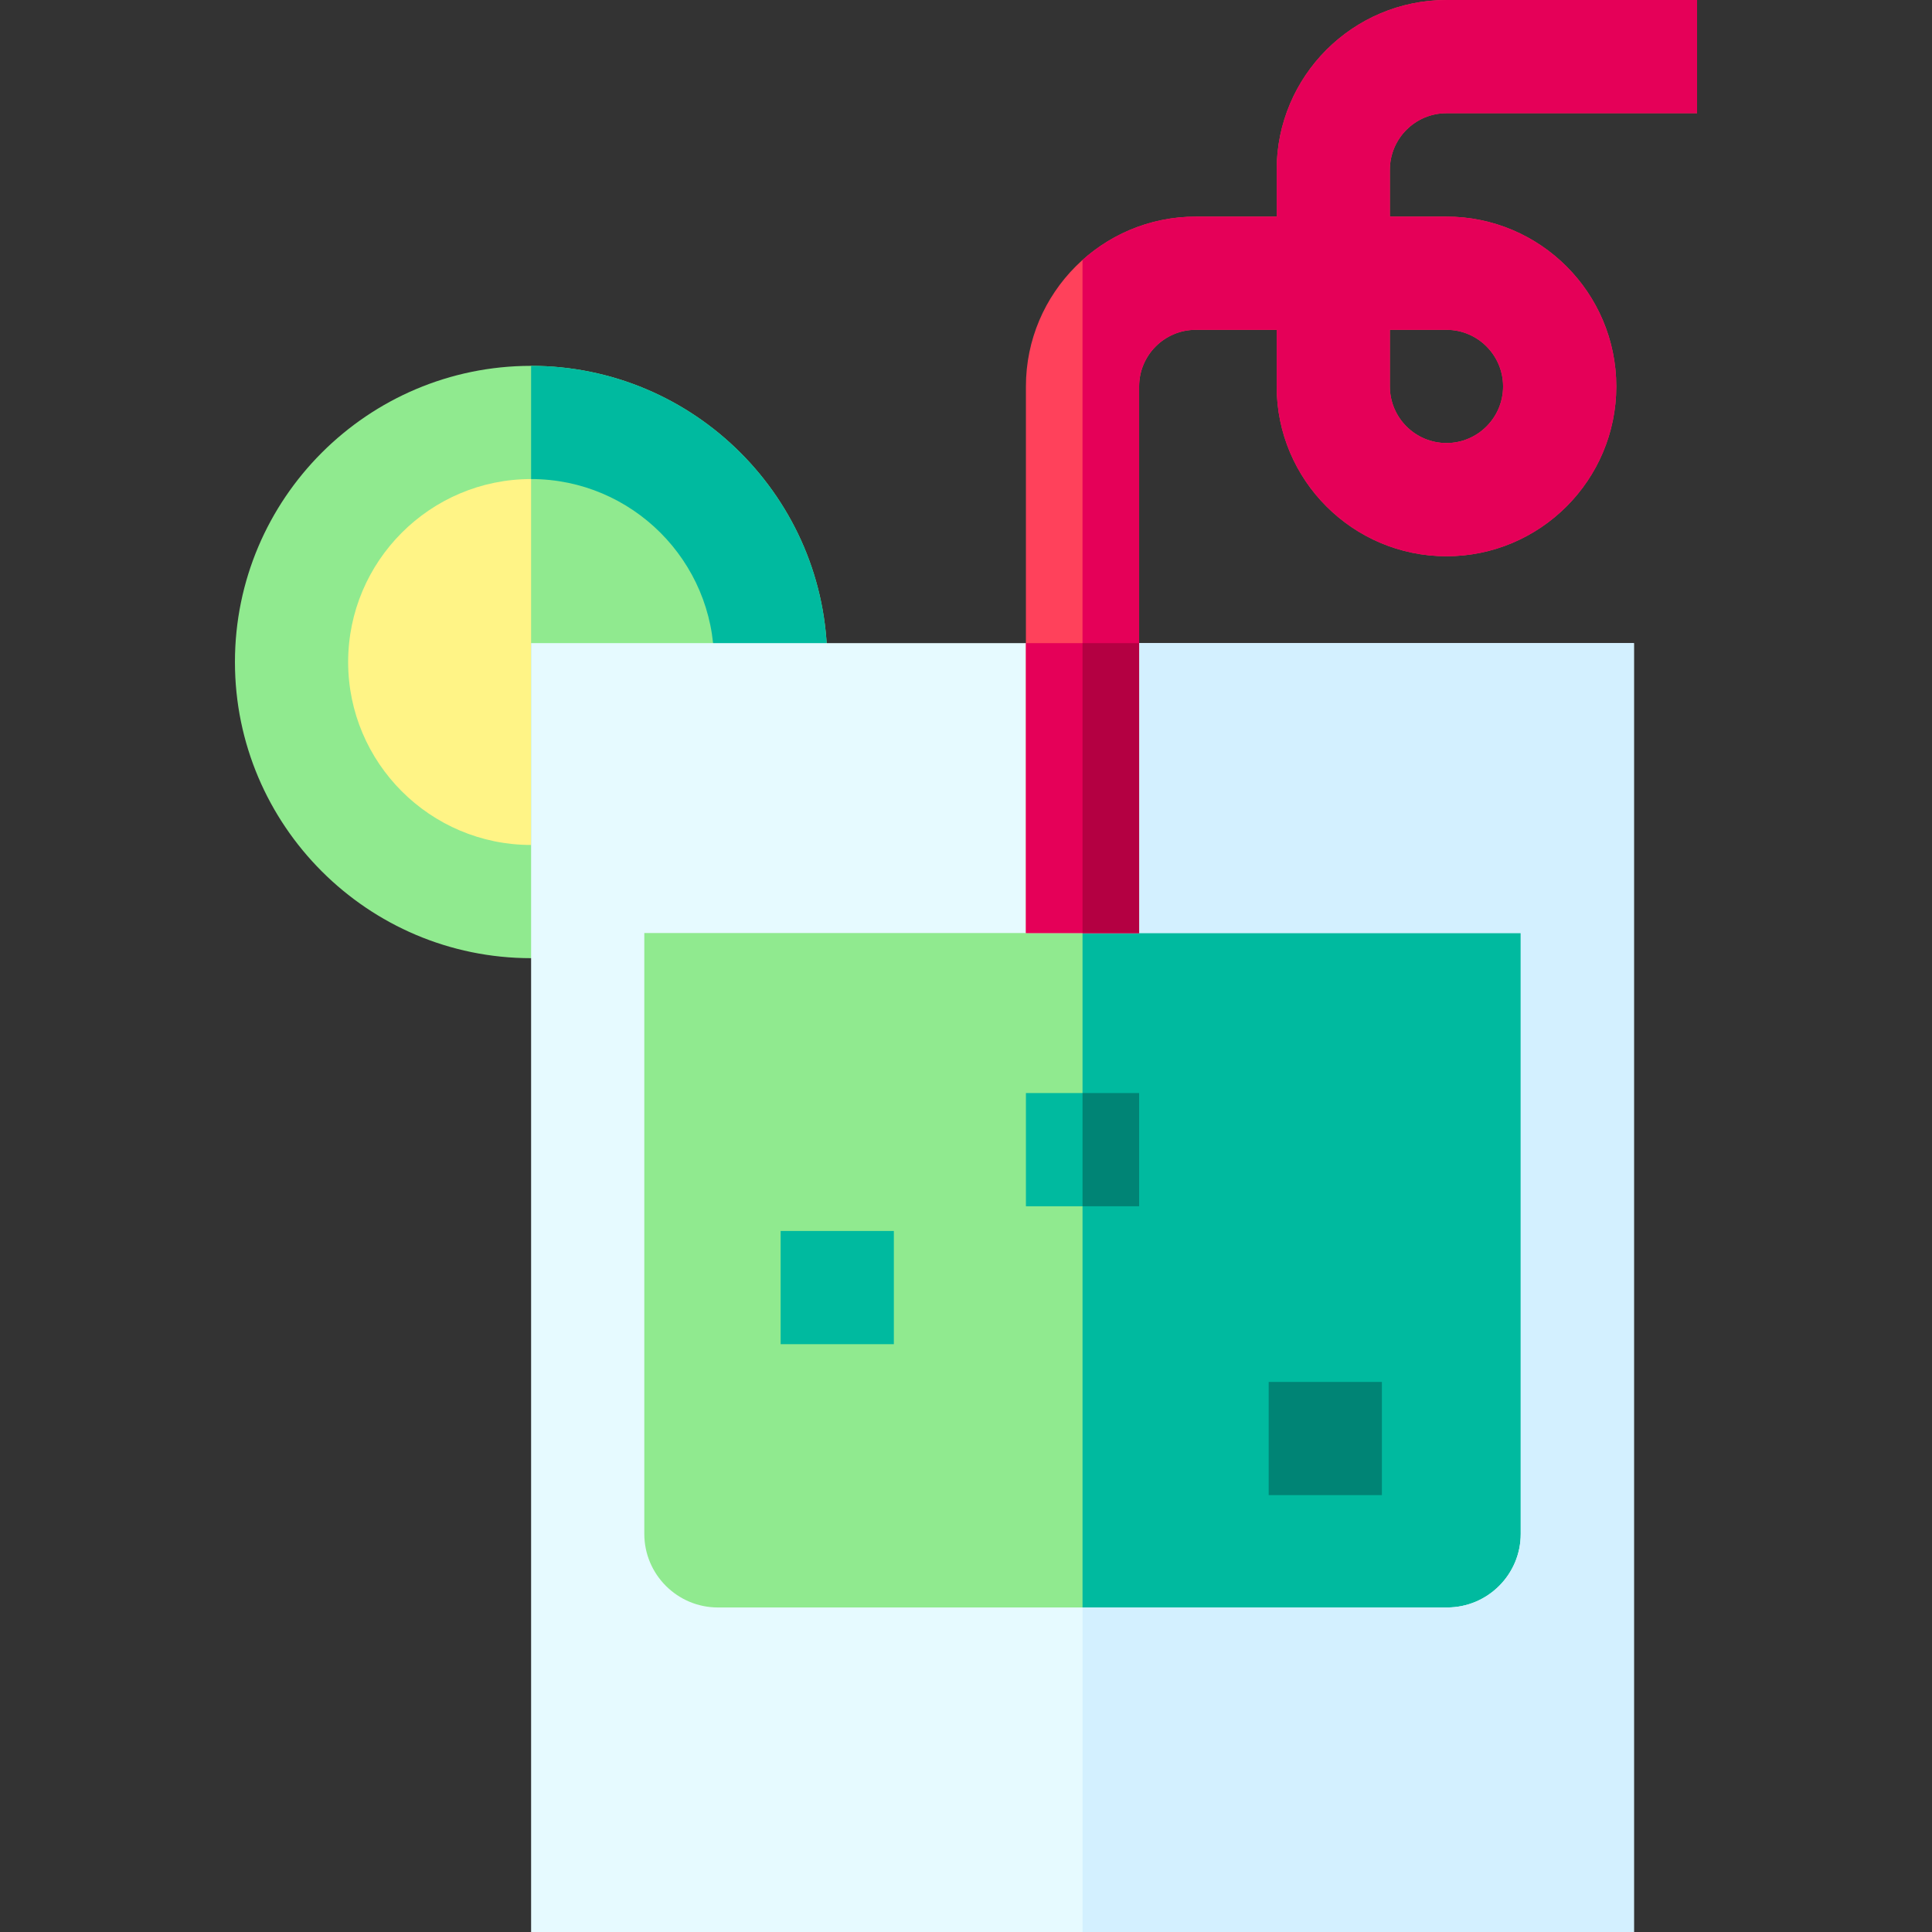 <svg id="Layer_1" enable-background="new 0 0 511.99 511.99" height="512" viewBox="0 0 511.99 511.99" width="512" xmlns="http://www.w3.org/2000/svg"><rect x="0" y="0" width="511.99" height="511.99" fill="#333333" stroke="none"/><g><path d="m203.438 185.436c.516-3.259.791-6.597.791-10.001 0-35.061-28.423-63.484-63.484-63.484s-63.484 28.423-63.484 63.484 28.423 63.484 63.484 63.484c5.17 0 10.19-.633 15.001-1.799z" fill="#fff486"/><path d="m140.745 111.952v126.968c5.17 0 10.189-.633 15.001-1.799l47.692-51.684c.516-3.259.791-6.597.791-10 0-35.062-28.423-63.485-63.484-63.485z" fill="#90ea8f"/><path d="m140.745 253.92c-43.276 0-78.484-35.208-78.484-78.484s35.208-78.483 78.484-78.483 78.483 35.207 78.483 78.483c0 4.104-.328 8.257-.975 12.345l-29.632-4.688c.402-2.543.606-5.119.606-7.657 0-26.733-21.75-48.483-48.483-48.483s-48.484 21.75-48.484 48.483c0 26.734 21.75 48.484 48.484 48.484 3.837 0 7.695-.464 11.467-1.378l7.066 29.156c-6.081 1.475-12.317 2.222-18.532 2.222z" fill="#90ea8f"/><path d="m140.745 96.952v30c26.734 0 48.483 21.75 48.483 48.483 0 2.538-.204 5.114-.606 7.657l29.632 4.688c.646-4.088.975-8.241.975-12.345 0-43.276-35.208-78.483-78.484-78.483z" fill="#00ba9f"/><path d="m155.746 232.259v174.229c0 19.053 15.446 34.499 34.499 34.499h193.258c19.053 0 34.499-15.446 34.499-34.499v-174.229z" fill="#90ea8f"/><path d="m286.874 232.259v208.728h96.629c19.053 0 34.499-15.446 34.499-34.499v-174.229z" fill="#00ba9f"/><g><path d="m271.874 289.665h30v30.002h-30z" fill="#00ba9f"/></g><g><path d="m206.874 326.213h30v30.001h-30z" fill="#00ba9f"/></g><g><path d="m336.208 366.215h30v30.002h-30z" fill="#00ba9f"/></g><path d="m140.746 170.437v341.553h292.257v-341.553zm242.757 255.55h-193.258c-10.752 0-19.5-8.748-19.5-19.5v-159.227h232.257v159.227c0 10.752-8.747 19.5-19.499 19.5z" fill="#e6faff"/><path d="m433.002 170.437h-146.128v76.823h116.128v159.227c0 10.752-8.747 19.5-19.499 19.5h-96.629v86.003h146.128z" fill="#d3f0ff"/><g><path d="m301.874 247.26h-30v-144.854c0-24.814 20.188-45.002 45.002-45.002h21.446v-12.402c0-24.814 20.188-45.002 45.002-45.002h66.405v30h-66.405c-8.272 0-15.002 6.729-15.002 15.002v12.402h15.002c24.814 0 45.002 20.188 45.002 45.002s-20.188 45.002-45.002 45.002-45.002-20.188-45.002-45.002v-15.002h-21.446c-8.272 0-15.002 6.729-15.002 15.002zm66.448-159.856v15.002c0 8.272 6.73 15.002 15.002 15.002s15.002-6.729 15.002-15.002-6.73-15.002-15.002-15.002z" fill="#ff415b"/></g><path d="m383.324 30h66.405v-30h-66.405c-24.814 0-45.002 20.188-45.002 45.002v12.402h-21.446c-11.516 0-22.034 4.348-30.002 11.489v178.367h15v-144.854c0-8.272 6.73-15.002 15.002-15.002h21.446v15.002c0 24.814 20.188 45.002 45.002 45.002s45.002-20.188 45.002-45.002-20.188-45.002-45.002-45.002h-15.002v-12.402c0-8.273 6.73-15.002 15.002-15.002zm0 57.404c8.272 0 15.002 6.729 15.002 15.002s-6.73 15.002-15.002 15.002-15.002-6.729-15.002-15.002v-15.002z" fill="#e50058"/><path d="m271.874 170.437h30v76.823h-30z" fill="#e50058"/><path d="m286.874 170.437h15v76.823h-15z" fill="#b40042"/><g><path d="m336.208 366.215h30v30.002h-30z" fill="#008475"/></g><path d="m286.874 289.665h15v30.002h-15z" fill="#008475"/></g></svg>